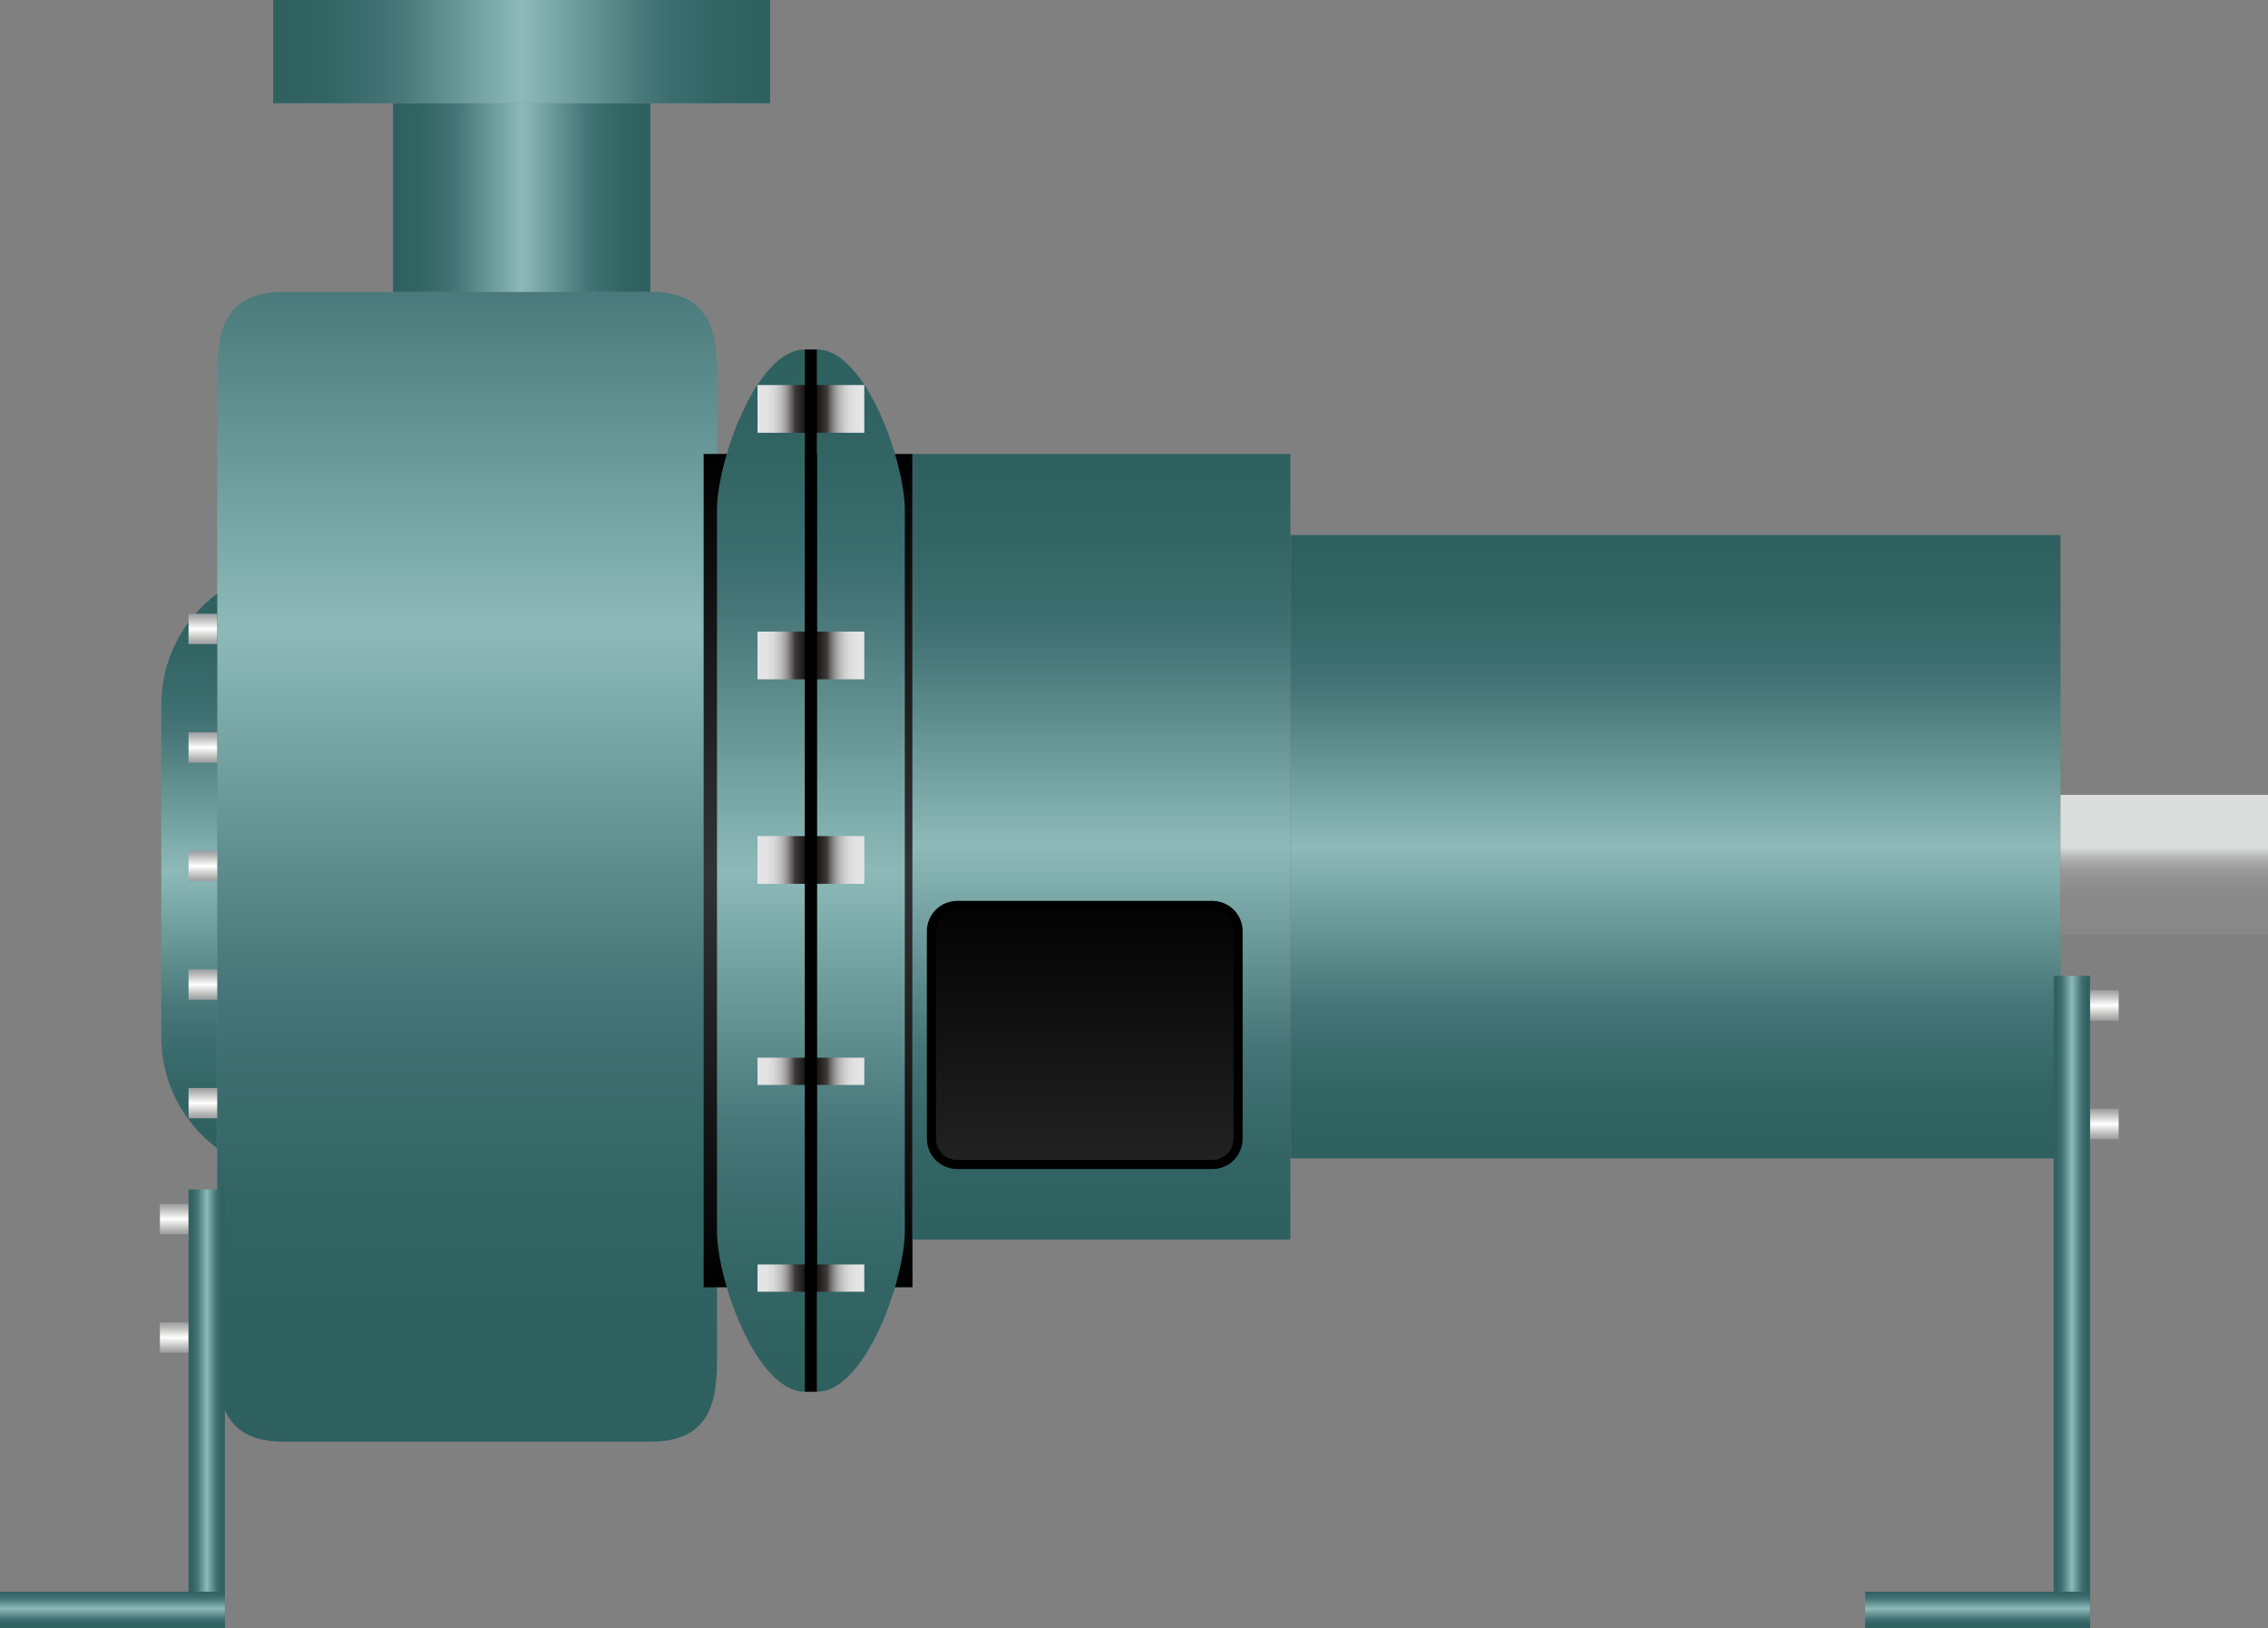 <?xml version="1.0" encoding="utf-8"?>
<!-- Generator: Adobe Illustrator 15.0.0, SVG Export Plug-In . SVG Version: 6.00 Build 0)  -->
<!DOCTYPE svg PUBLIC "-//W3C//DTD SVG 1.0//EN" "http://www.w3.org/TR/2001/REC-SVG-20010904/DTD/svg10.dtd">
<svg version="1.0" id="_x37_1" xmlns="http://www.w3.org/2000/svg" xmlns:xlink="http://www.w3.org/1999/xlink" x="0px" y="0px"
	 width="124.793px" height="89.555px" viewBox="0 0 124.793 89.555" enable-background="new 0 0 124.793 89.555"
	 xml:space="preserve">
<rect x="0" y="0" width="124.793" height="89.555" fill="#808080" stroke="none"/>
<g>
	
		<linearGradient id="SVGID_1_" gradientUnits="userSpaceOnUse" x1="1736.326" y1="2039.388" x2="1736.326" y2="2118.052" gradientTransform="matrix(-1 0 0 -1 1762.027 2113.359)">
		<stop  offset="0" style="stop-color:#2E6060"/>
		<stop  offset="0.101" style="stop-color:#326464"/>
		<stop  offset="0.211" style="stop-color:#407071"/>
		<stop  offset="0.25" style="stop-color:#467677"/>
		<stop  offset="0.5" style="stop-color:#8DBAB9"/>
		<stop  offset="0.75" style="stop-color:#467677"/>
		<stop  offset="0.798" style="stop-color:#3D6E6F"/>
		<stop  offset="0.897" style="stop-color:#326464"/>
		<stop  offset="1" style="stop-color:#2E6060"/>
	</linearGradient>
	<path fill="url(#SVGID_1_)" d="M11.951,20.473c0-2.439,0.538-4.418,3.669-4.418h20.162c3.131,0,3.669,1.979,3.669,4.418v54.414
		c0,2.439-0.538,4.418-3.669,4.418H15.62c-3.131,0-3.669-1.979-3.669-4.418V20.473z"/>
	<linearGradient id="SVGID_2_" gradientUnits="userSpaceOnUse" x1="10.413" y1="63.164" x2="10.413" y2="32.652">
		<stop  offset="0" style="stop-color:#2E6060"/>
		<stop  offset="0.101" style="stop-color:#326464"/>
		<stop  offset="0.211" style="stop-color:#407071"/>
		<stop  offset="0.25" style="stop-color:#467677"/>
		<stop  offset="0.5" style="stop-color:#8DBAB9"/>
		<stop  offset="0.75" style="stop-color:#467677"/>
		<stop  offset="0.798" style="stop-color:#3D6E6F"/>
		<stop  offset="0.897" style="stop-color:#326464"/>
		<stop  offset="1" style="stop-color:#2E6060"/>
	</linearGradient>
	<path fill="url(#SVGID_2_)" d="M11.951,32.652c-1.863,1.391-3.076,3.605-3.076,6.109v18.293c0,2.504,1.213,4.719,3.076,6.109
		V32.652z"/>
	<linearGradient id="SVGID_3_" gradientUnits="userSpaceOnUse" x1="21.625" y1="10.867" x2="35.782" y2="10.867">
		<stop  offset="0" style="stop-color:#2E6060"/>
		<stop  offset="0.101" style="stop-color:#326464"/>
		<stop  offset="0.211" style="stop-color:#407071"/>
		<stop  offset="0.25" style="stop-color:#467677"/>
		<stop  offset="0.5" style="stop-color:#8DBAB9"/>
		<stop  offset="0.75" style="stop-color:#467677"/>
		<stop  offset="0.798" style="stop-color:#3D6E6F"/>
		<stop  offset="0.897" style="stop-color:#326464"/>
		<stop  offset="1" style="stop-color:#2E6060"/>
	</linearGradient>
	<rect x="21.625" y="5.68" fill="url(#SVGID_3_)" width="14.157" height="10.375"/>
	<linearGradient id="SVGID_4_" gradientUnits="userSpaceOnUse" x1="15.032" y1="2.84" x2="42.375" y2="2.84">
		<stop  offset="0" style="stop-color:#2E6060"/>
		<stop  offset="0.101" style="stop-color:#326464"/>
		<stop  offset="0.211" style="stop-color:#407071"/>
		<stop  offset="0.25" style="stop-color:#467677"/>
		<stop  offset="0.5" style="stop-color:#8DBAB9"/>
		<stop  offset="0.75" style="stop-color:#467677"/>
		<stop  offset="0.798" style="stop-color:#3D6E6F"/>
		<stop  offset="0.897" style="stop-color:#326464"/>
		<stop  offset="1" style="stop-color:#2E6060"/>
	</linearGradient>
	<rect x="15.032" fill="url(#SVGID_4_)" width="27.343" height="5.68"/>
	<linearGradient id="SVGID_5_" gradientUnits="userSpaceOnUse" x1="44.463" y1="70.809" x2="44.463" y2="24.971">
		<stop  offset="0" style="stop-color:#000000"/>
		<stop  offset="0.5" style="stop-color:#333333"/>
		<stop  offset="1" style="stop-color:#000000"/>
	</linearGradient>
	<rect x="38.718" y="24.971" fill="url(#SVGID_5_)" width="11.49" height="45.838"/>
	<linearGradient id="SVGID_6_" gradientUnits="userSpaceOnUse" x1="47.368" y1="76.556" x2="47.368" y2="19.223">
		<stop  offset="0" style="stop-color:#2E6060"/>
		<stop  offset="0.101" style="stop-color:#326464"/>
		<stop  offset="0.211" style="stop-color:#407071"/>
		<stop  offset="0.25" style="stop-color:#467677"/>
		<stop  offset="0.5" style="stop-color:#8DBAB9"/>
		<stop  offset="0.75" style="stop-color:#467677"/>
		<stop  offset="0.798" style="stop-color:#3D6E6F"/>
		<stop  offset="0.897" style="stop-color:#326464"/>
		<stop  offset="1" style="stop-color:#2E6060"/>
	</linearGradient>
	<path fill="url(#SVGID_6_)" d="M44.951,19.223v57.333c2.67,0,4.834-6.164,4.834-8.833V28.057
		C49.785,25.387,47.621,19.223,44.951,19.223z"/>
	
		<linearGradient id="SVGID_7_" gradientUnits="userSpaceOnUse" x1="1746.507" y1="76.556" x2="1746.507" y2="19.223" gradientTransform="matrix(-1 0 0 1 1788.375 0)">
		<stop  offset="0" style="stop-color:#2E6060"/>
		<stop  offset="0.101" style="stop-color:#326464"/>
		<stop  offset="0.211" style="stop-color:#407071"/>
		<stop  offset="0.25" style="stop-color:#467677"/>
		<stop  offset="0.5" style="stop-color:#8DBAB9"/>
		<stop  offset="0.75" style="stop-color:#467677"/>
		<stop  offset="0.798" style="stop-color:#3D6E6F"/>
		<stop  offset="0.897" style="stop-color:#326464"/>
		<stop  offset="1" style="stop-color:#2E6060"/>
	</linearGradient>
	<path fill="url(#SVGID_7_)" d="M44.285,19.223v57.333c-2.67,0-4.834-6.164-4.834-8.833V28.057
		C39.451,25.387,41.615,19.223,44.285,19.223z"/>
	<linearGradient id="SVGID_8_" gradientUnits="userSpaceOnUse" x1="41.681" y1="22.492" x2="47.556" y2="22.492">
		<stop  offset="0" style="stop-color:#E5E5E6"/>
		<stop  offset="0.09" style="stop-color:#E3E3E3"/>
		<stop  offset="0.144" style="stop-color:#DADADB"/>
		<stop  offset="0.188" style="stop-color:#CDCCCD"/>
		<stop  offset="0.228" style="stop-color:#B9B8B8"/>
		<stop  offset="0.264" style="stop-color:#A09E9E"/>
		<stop  offset="0.297" style="stop-color:#807E7E"/>
		<stop  offset="0.328" style="stop-color:#5C5958"/>
		<stop  offset="0.35" style="stop-color:#3E3A39"/>
		<stop  offset="0.5" style="stop-color:#000000"/>
		<stop  offset="0.65" style="stop-color:#3E3A39"/>
		<stop  offset="0.672" style="stop-color:#5C5958"/>
		<stop  offset="0.703" style="stop-color:#807E7E"/>
		<stop  offset="0.736" style="stop-color:#A09E9E"/>
		<stop  offset="0.772" style="stop-color:#B9B8B8"/>
		<stop  offset="0.812" style="stop-color:#CDCCCD"/>
		<stop  offset="0.856" style="stop-color:#DADADB"/>
		<stop  offset="0.91" style="stop-color:#E3E3E3"/>
		<stop  offset="1" style="stop-color:#E5E5E6"/>
	</linearGradient>
	<rect x="41.681" y="21.18" fill="url(#SVGID_8_)" width="5.875" height="2.625"/>
	<linearGradient id="SVGID_9_" gradientUnits="userSpaceOnUse" x1="41.681" y1="36.055" x2="47.556" y2="36.055">
		<stop  offset="0" style="stop-color:#E5E5E6"/>
		<stop  offset="0.09" style="stop-color:#E3E3E3"/>
		<stop  offset="0.144" style="stop-color:#DADADB"/>
		<stop  offset="0.188" style="stop-color:#CDCCCD"/>
		<stop  offset="0.228" style="stop-color:#B9B8B8"/>
		<stop  offset="0.264" style="stop-color:#A09E9E"/>
		<stop  offset="0.297" style="stop-color:#807E7E"/>
		<stop  offset="0.328" style="stop-color:#5C5958"/>
		<stop  offset="0.35" style="stop-color:#3E3A39"/>
		<stop  offset="0.5" style="stop-color:#000000"/>
		<stop  offset="0.65" style="stop-color:#3E3A39"/>
		<stop  offset="0.672" style="stop-color:#5C5958"/>
		<stop  offset="0.703" style="stop-color:#807E7E"/>
		<stop  offset="0.736" style="stop-color:#A09E9E"/>
		<stop  offset="0.772" style="stop-color:#B9B8B8"/>
		<stop  offset="0.812" style="stop-color:#CDCCCD"/>
		<stop  offset="0.856" style="stop-color:#DADADB"/>
		<stop  offset="0.91" style="stop-color:#E3E3E3"/>
		<stop  offset="1" style="stop-color:#E5E5E6"/>
	</linearGradient>
	<rect x="41.681" y="34.742" fill="url(#SVGID_9_)" width="5.875" height="2.625"/>
	<linearGradient id="SVGID_10_" gradientUnits="userSpaceOnUse" x1="41.681" y1="47.305" x2="47.556" y2="47.305">
		<stop  offset="0" style="stop-color:#E5E5E6"/>
		<stop  offset="0.09" style="stop-color:#E3E3E3"/>
		<stop  offset="0.144" style="stop-color:#DADADB"/>
		<stop  offset="0.188" style="stop-color:#CDCCCD"/>
		<stop  offset="0.228" style="stop-color:#B9B8B8"/>
		<stop  offset="0.264" style="stop-color:#A09E9E"/>
		<stop  offset="0.297" style="stop-color:#807E7E"/>
		<stop  offset="0.328" style="stop-color:#5C5958"/>
		<stop  offset="0.35" style="stop-color:#3E3A39"/>
		<stop  offset="0.5" style="stop-color:#000000"/>
		<stop  offset="0.65" style="stop-color:#3E3A39"/>
		<stop  offset="0.672" style="stop-color:#5C5958"/>
		<stop  offset="0.703" style="stop-color:#807E7E"/>
		<stop  offset="0.736" style="stop-color:#A09E9E"/>
		<stop  offset="0.772" style="stop-color:#B9B8B8"/>
		<stop  offset="0.812" style="stop-color:#CDCCCD"/>
		<stop  offset="0.856" style="stop-color:#DADADB"/>
		<stop  offset="0.91" style="stop-color:#E3E3E3"/>
		<stop  offset="1" style="stop-color:#E5E5E6"/>
	</linearGradient>
	<rect x="41.681" y="45.992" fill="url(#SVGID_10_)" width="5.875" height="2.625"/>
	<linearGradient id="SVGID_11_" gradientUnits="userSpaceOnUse" x1="41.681" y1="58.93" x2="47.556" y2="58.93">
		<stop  offset="0" style="stop-color:#E5E5E6"/>
		<stop  offset="0.09" style="stop-color:#E3E3E3"/>
		<stop  offset="0.144" style="stop-color:#DADADB"/>
		<stop  offset="0.188" style="stop-color:#CDCCCD"/>
		<stop  offset="0.228" style="stop-color:#B9B8B8"/>
		<stop  offset="0.264" style="stop-color:#A09E9E"/>
		<stop  offset="0.297" style="stop-color:#807E7E"/>
		<stop  offset="0.328" style="stop-color:#5C5958"/>
		<stop  offset="0.35" style="stop-color:#3E3A39"/>
		<stop  offset="0.5" style="stop-color:#000000"/>
		<stop  offset="0.65" style="stop-color:#3E3A39"/>
		<stop  offset="0.672" style="stop-color:#5C5958"/>
		<stop  offset="0.703" style="stop-color:#807E7E"/>
		<stop  offset="0.736" style="stop-color:#A09E9E"/>
		<stop  offset="0.772" style="stop-color:#B9B8B8"/>
		<stop  offset="0.812" style="stop-color:#CDCCCD"/>
		<stop  offset="0.856" style="stop-color:#DADADB"/>
		<stop  offset="0.91" style="stop-color:#E3E3E3"/>
		<stop  offset="1" style="stop-color:#E5E5E6"/>
	</linearGradient>
	<rect x="41.681" y="58.18" fill="url(#SVGID_11_)" width="5.875" height="1.5"/>
	<linearGradient id="SVGID_12_" gradientUnits="userSpaceOnUse" x1="41.681" y1="70.305" x2="47.556" y2="70.305">
		<stop  offset="0" style="stop-color:#E5E5E6"/>
		<stop  offset="0.09" style="stop-color:#E3E3E3"/>
		<stop  offset="0.144" style="stop-color:#DADADB"/>
		<stop  offset="0.188" style="stop-color:#CDCCCD"/>
		<stop  offset="0.228" style="stop-color:#B9B8B8"/>
		<stop  offset="0.264" style="stop-color:#A09E9E"/>
		<stop  offset="0.297" style="stop-color:#807E7E"/>
		<stop  offset="0.328" style="stop-color:#5C5958"/>
		<stop  offset="0.35" style="stop-color:#3E3A39"/>
		<stop  offset="0.5" style="stop-color:#000000"/>
		<stop  offset="0.65" style="stop-color:#3E3A39"/>
		<stop  offset="0.672" style="stop-color:#5C5958"/>
		<stop  offset="0.703" style="stop-color:#807E7E"/>
		<stop  offset="0.736" style="stop-color:#A09E9E"/>
		<stop  offset="0.772" style="stop-color:#B9B8B8"/>
		<stop  offset="0.812" style="stop-color:#CDCCCD"/>
		<stop  offset="0.856" style="stop-color:#DADADB"/>
		<stop  offset="0.91" style="stop-color:#E3E3E3"/>
		<stop  offset="1" style="stop-color:#E5E5E6"/>
	</linearGradient>
	<rect x="41.681" y="69.555" fill="url(#SVGID_12_)" width="5.875" height="1.5"/>
	<rect x="44.285" y="19.223" width="0.666" height="57.333"/>
	<linearGradient id="SVGID_13_" gradientUnits="userSpaceOnUse" x1="11.163" y1="35.43" x2="11.163" y2="33.762">
		<stop  offset="0" style="stop-color:#9A9DA3"/>
		<stop  offset="0.15" style="stop-color:#B6B7B5"/>
		<stop  offset="0.5" style="stop-color:#FFFFFF"/>
		<stop  offset="0.85" style="stop-color:#B6B7B5"/>
		<stop  offset="1" style="stop-color:#9A9DA3"/>
	</linearGradient>
	<rect x="10.375" y="33.762" fill="url(#SVGID_13_)" width="1.576" height="1.668"/>
	<linearGradient id="SVGID_14_" gradientUnits="userSpaceOnUse" x1="11.163" y1="41.951" x2="11.163" y2="40.283">
		<stop  offset="0" style="stop-color:#9A9DA3"/>
		<stop  offset="0.15" style="stop-color:#B6B7B5"/>
		<stop  offset="0.5" style="stop-color:#FFFFFF"/>
		<stop  offset="0.85" style="stop-color:#B6B7B5"/>
		<stop  offset="1" style="stop-color:#9A9DA3"/>
	</linearGradient>
	<rect x="10.375" y="40.283" fill="url(#SVGID_14_)" width="1.576" height="1.668"/>
	<linearGradient id="SVGID_15_" gradientUnits="userSpaceOnUse" x1="11.163" y1="48.472" x2="11.163" y2="46.804">
		<stop  offset="0" style="stop-color:#9A9DA3"/>
		<stop  offset="0.15" style="stop-color:#B6B7B5"/>
		<stop  offset="0.5" style="stop-color:#FFFFFF"/>
		<stop  offset="0.85" style="stop-color:#B6B7B5"/>
		<stop  offset="1" style="stop-color:#9A9DA3"/>
	</linearGradient>
	<rect x="10.375" y="46.804" fill="url(#SVGID_15_)" width="1.576" height="1.668"/>
	<linearGradient id="SVGID_16_" gradientUnits="userSpaceOnUse" x1="11.163" y1="54.992" x2="11.163" y2="53.324">
		<stop  offset="0" style="stop-color:#9A9DA3"/>
		<stop  offset="0.15" style="stop-color:#B6B7B5"/>
		<stop  offset="0.5" style="stop-color:#FFFFFF"/>
		<stop  offset="0.85" style="stop-color:#B6B7B5"/>
		<stop  offset="1" style="stop-color:#9A9DA3"/>
	</linearGradient>
	<rect x="10.375" y="53.324" fill="url(#SVGID_16_)" width="1.576" height="1.668"/>
	<linearGradient id="SVGID_17_" gradientUnits="userSpaceOnUse" x1="11.163" y1="61.514" x2="11.163" y2="59.846">
		<stop  offset="0" style="stop-color:#9A9DA3"/>
		<stop  offset="0.15" style="stop-color:#B6B7B5"/>
		<stop  offset="0.5" style="stop-color:#FFFFFF"/>
		<stop  offset="0.85" style="stop-color:#B6B7B5"/>
		<stop  offset="1" style="stop-color:#9A9DA3"/>
	</linearGradient>
	<rect x="10.375" y="59.846" fill="url(#SVGID_17_)" width="1.576" height="1.668"/>
	<g>
		<linearGradient id="SVGID_18_" gradientUnits="userSpaceOnUse" x1="9.587" y1="67.889" x2="9.587" y2="66.221">
			<stop  offset="0" style="stop-color:#9A9DA3"/>
			<stop  offset="0.15" style="stop-color:#B6B7B5"/>
			<stop  offset="0.5" style="stop-color:#FFFFFF"/>
			<stop  offset="0.85" style="stop-color:#B6B7B5"/>
			<stop  offset="1" style="stop-color:#9A9DA3"/>
		</linearGradient>
		<rect x="8.799" y="66.221" fill="url(#SVGID_18_)" width="1.576" height="1.668"/>
		<linearGradient id="SVGID_19_" gradientUnits="userSpaceOnUse" x1="9.587" y1="74.41" x2="9.587" y2="72.742">
			<stop  offset="0" style="stop-color:#9A9DA3"/>
			<stop  offset="0.15" style="stop-color:#B6B7B5"/>
			<stop  offset="0.5" style="stop-color:#FFFFFF"/>
			<stop  offset="0.85" style="stop-color:#B6B7B5"/>
			<stop  offset="1" style="stop-color:#9A9DA3"/>
		</linearGradient>
		<rect x="8.799" y="72.742" fill="url(#SVGID_19_)" width="1.576" height="1.668"/>
		<linearGradient id="SVGID_20_" gradientUnits="userSpaceOnUse" x1="10.375" y1="77.492" x2="12.375" y2="77.492">
			<stop  offset="0" style="stop-color:#2E6060"/>
			<stop  offset="0.101" style="stop-color:#326464"/>
			<stop  offset="0.211" style="stop-color:#407071"/>
			<stop  offset="0.25" style="stop-color:#467677"/>
			<stop  offset="0.5" style="stop-color:#8DBAB9"/>
			<stop  offset="0.75" style="stop-color:#467677"/>
			<stop  offset="0.798" style="stop-color:#3D6E6F"/>
			<stop  offset="0.897" style="stop-color:#326464"/>
			<stop  offset="1" style="stop-color:#2E6060"/>
		</linearGradient>
		<rect x="10.375" y="65.43" fill="url(#SVGID_20_)" width="2" height="24.125"/>
		<linearGradient id="SVGID_21_" gradientUnits="userSpaceOnUse" x1="6.188" y1="87.43" x2="6.188" y2="89.555">
			<stop  offset="0" style="stop-color:#2E6060"/>
			<stop  offset="0.101" style="stop-color:#326464"/>
			<stop  offset="0.211" style="stop-color:#407071"/>
			<stop  offset="0.25" style="stop-color:#467677"/>
			<stop  offset="0.5" style="stop-color:#8DBAB9"/>
			<stop  offset="0.75" style="stop-color:#467677"/>
			<stop  offset="0.798" style="stop-color:#3D6E6F"/>
			<stop  offset="0.897" style="stop-color:#326464"/>
			<stop  offset="1" style="stop-color:#2E6060"/>
		</linearGradient>
		<rect y="87.555" fill="url(#SVGID_21_)" width="12.375" height="2"/>
	</g>
	<linearGradient id="SVGID_22_" gradientUnits="userSpaceOnUse" x1="60.603" y1="68.18" x2="60.603" y2="24.971">
		<stop  offset="0" style="stop-color:#2E6060"/>
		<stop  offset="0.101" style="stop-color:#326464"/>
		<stop  offset="0.211" style="stop-color:#407071"/>
		<stop  offset="0.25" style="stop-color:#467677"/>
		<stop  offset="0.5" style="stop-color:#8DBAB9"/>
		<stop  offset="0.75" style="stop-color:#467677"/>
		<stop  offset="0.798" style="stop-color:#3D6E6F"/>
		<stop  offset="0.897" style="stop-color:#326464"/>
		<stop  offset="1" style="stop-color:#2E6060"/>
	</linearGradient>
	<rect x="50.208" y="24.971" fill="url(#SVGID_22_)" width="20.792" height="43.209"/>
	<linearGradient id="SVGID_23_" gradientUnits="userSpaceOnUse" x1="92.188" y1="63.721" x2="92.188" y2="29.43">
		<stop  offset="0" style="stop-color:#2E6060"/>
		<stop  offset="0.101" style="stop-color:#326464"/>
		<stop  offset="0.211" style="stop-color:#407071"/>
		<stop  offset="0.25" style="stop-color:#467677"/>
		<stop  offset="0.5" style="stop-color:#8DBAB9"/>
		<stop  offset="0.75" style="stop-color:#467677"/>
		<stop  offset="0.798" style="stop-color:#3D6E6F"/>
		<stop  offset="0.897" style="stop-color:#326464"/>
		<stop  offset="1" style="stop-color:#2E6060"/>
	</linearGradient>
	<rect x="71" y="29.43" fill="url(#SVGID_23_)" width="42.375" height="34.291"/>
	<linearGradient id="SVGID_24_" gradientUnits="userSpaceOnUse" x1="59.688" y1="48.555" x2="59.688" y2="95.555">
		<stop  offset="0" style="stop-color:#000000"/>
		<stop  offset="0.5" style="stop-color:#333333"/>
		<stop  offset="1" style="stop-color:#000000"/>
	</linearGradient>
	<path fill="url(#SVGID_24_)" stroke="#000000" stroke-width="0.5" d="M68.125,62.638c0,0.782-0.635,1.417-1.417,1.417H52.667
		c-0.782,0-1.417-0.635-1.417-1.417V51.222c0-0.782,0.635-1.417,1.417-1.417h14.041c0.782,0,1.417,0.635,1.417,1.417V62.638z"/>
	<g>
		<linearGradient id="SVGID_25_" gradientUnits="userSpaceOnUse" x1="115.788" y1="56.139" x2="115.788" y2="54.471">
			<stop  offset="0" style="stop-color:#9A9DA3"/>
			<stop  offset="0.15" style="stop-color:#B6B7B5"/>
			<stop  offset="0.5" style="stop-color:#FFFFFF"/>
			<stop  offset="0.85" style="stop-color:#B6B7B5"/>
			<stop  offset="1" style="stop-color:#9A9DA3"/>
		</linearGradient>
		<rect x="115" y="54.471" fill="url(#SVGID_25_)" width="1.576" height="1.668"/>
		<linearGradient id="SVGID_26_" gradientUnits="userSpaceOnUse" x1="115.788" y1="62.66" x2="115.788" y2="60.992">
			<stop  offset="0" style="stop-color:#9A9DA3"/>
			<stop  offset="0.15" style="stop-color:#B6B7B5"/>
			<stop  offset="0.5" style="stop-color:#FFFFFF"/>
			<stop  offset="0.85" style="stop-color:#B6B7B5"/>
			<stop  offset="1" style="stop-color:#9A9DA3"/>
		</linearGradient>
		<rect x="115" y="60.992" fill="url(#SVGID_26_)" width="1.576" height="1.668"/>
		<linearGradient id="SVGID_27_" gradientUnits="userSpaceOnUse" x1="113" y1="71.617" x2="115" y2="71.617">
			<stop  offset="0" style="stop-color:#2E6060"/>
			<stop  offset="0.101" style="stop-color:#326464"/>
			<stop  offset="0.211" style="stop-color:#407071"/>
			<stop  offset="0.25" style="stop-color:#467677"/>
			<stop  offset="0.5" style="stop-color:#8DBAB9"/>
			<stop  offset="0.75" style="stop-color:#467677"/>
			<stop  offset="0.798" style="stop-color:#3D6E6F"/>
			<stop  offset="0.897" style="stop-color:#326464"/>
			<stop  offset="1" style="stop-color:#2E6060"/>
		</linearGradient>
		<rect x="113" y="53.68" fill="url(#SVGID_27_)" width="2" height="35.875"/>
		<linearGradient id="SVGID_28_" gradientUnits="userSpaceOnUse" x1="108.812" y1="87.43" x2="108.812" y2="89.555">
			<stop  offset="0" style="stop-color:#2E6060"/>
			<stop  offset="0.101" style="stop-color:#326464"/>
			<stop  offset="0.211" style="stop-color:#407071"/>
			<stop  offset="0.25" style="stop-color:#467677"/>
			<stop  offset="0.5" style="stop-color:#8DBAB9"/>
			<stop  offset="0.75" style="stop-color:#467677"/>
			<stop  offset="0.798" style="stop-color:#3D6E6F"/>
			<stop  offset="0.897" style="stop-color:#326464"/>
			<stop  offset="1" style="stop-color:#2E6060"/>
		</linearGradient>
		<rect x="102.625" y="87.555" fill="url(#SVGID_28_)" width="12.375" height="2"/>
	</g>
	<linearGradient id="SVGID_29_" gradientUnits="userSpaceOnUse" x1="119.084" y1="43.723" x2="119.084" y2="51.389">
		<stop  offset="0.379" style="stop-color:#DBDCDC"/>
		<stop  offset="0.422" style="stop-color:#C2C3C3"/>
		<stop  offset="0.472" style="stop-color:#ADADAD"/>
		<stop  offset="0.532" style="stop-color:#9C9C9C"/>
		<stop  offset="0.607" style="stop-color:#919191"/>
		<stop  offset="0.711" style="stop-color:#8A8A8A"/>
		<stop  offset="1" style="stop-color:#888888"/>
	</linearGradient>
	<rect x="113.375" y="43.723" fill="url(#SVGID_29_)" width="11.418" height="7.666"/>
</g>
</svg>
